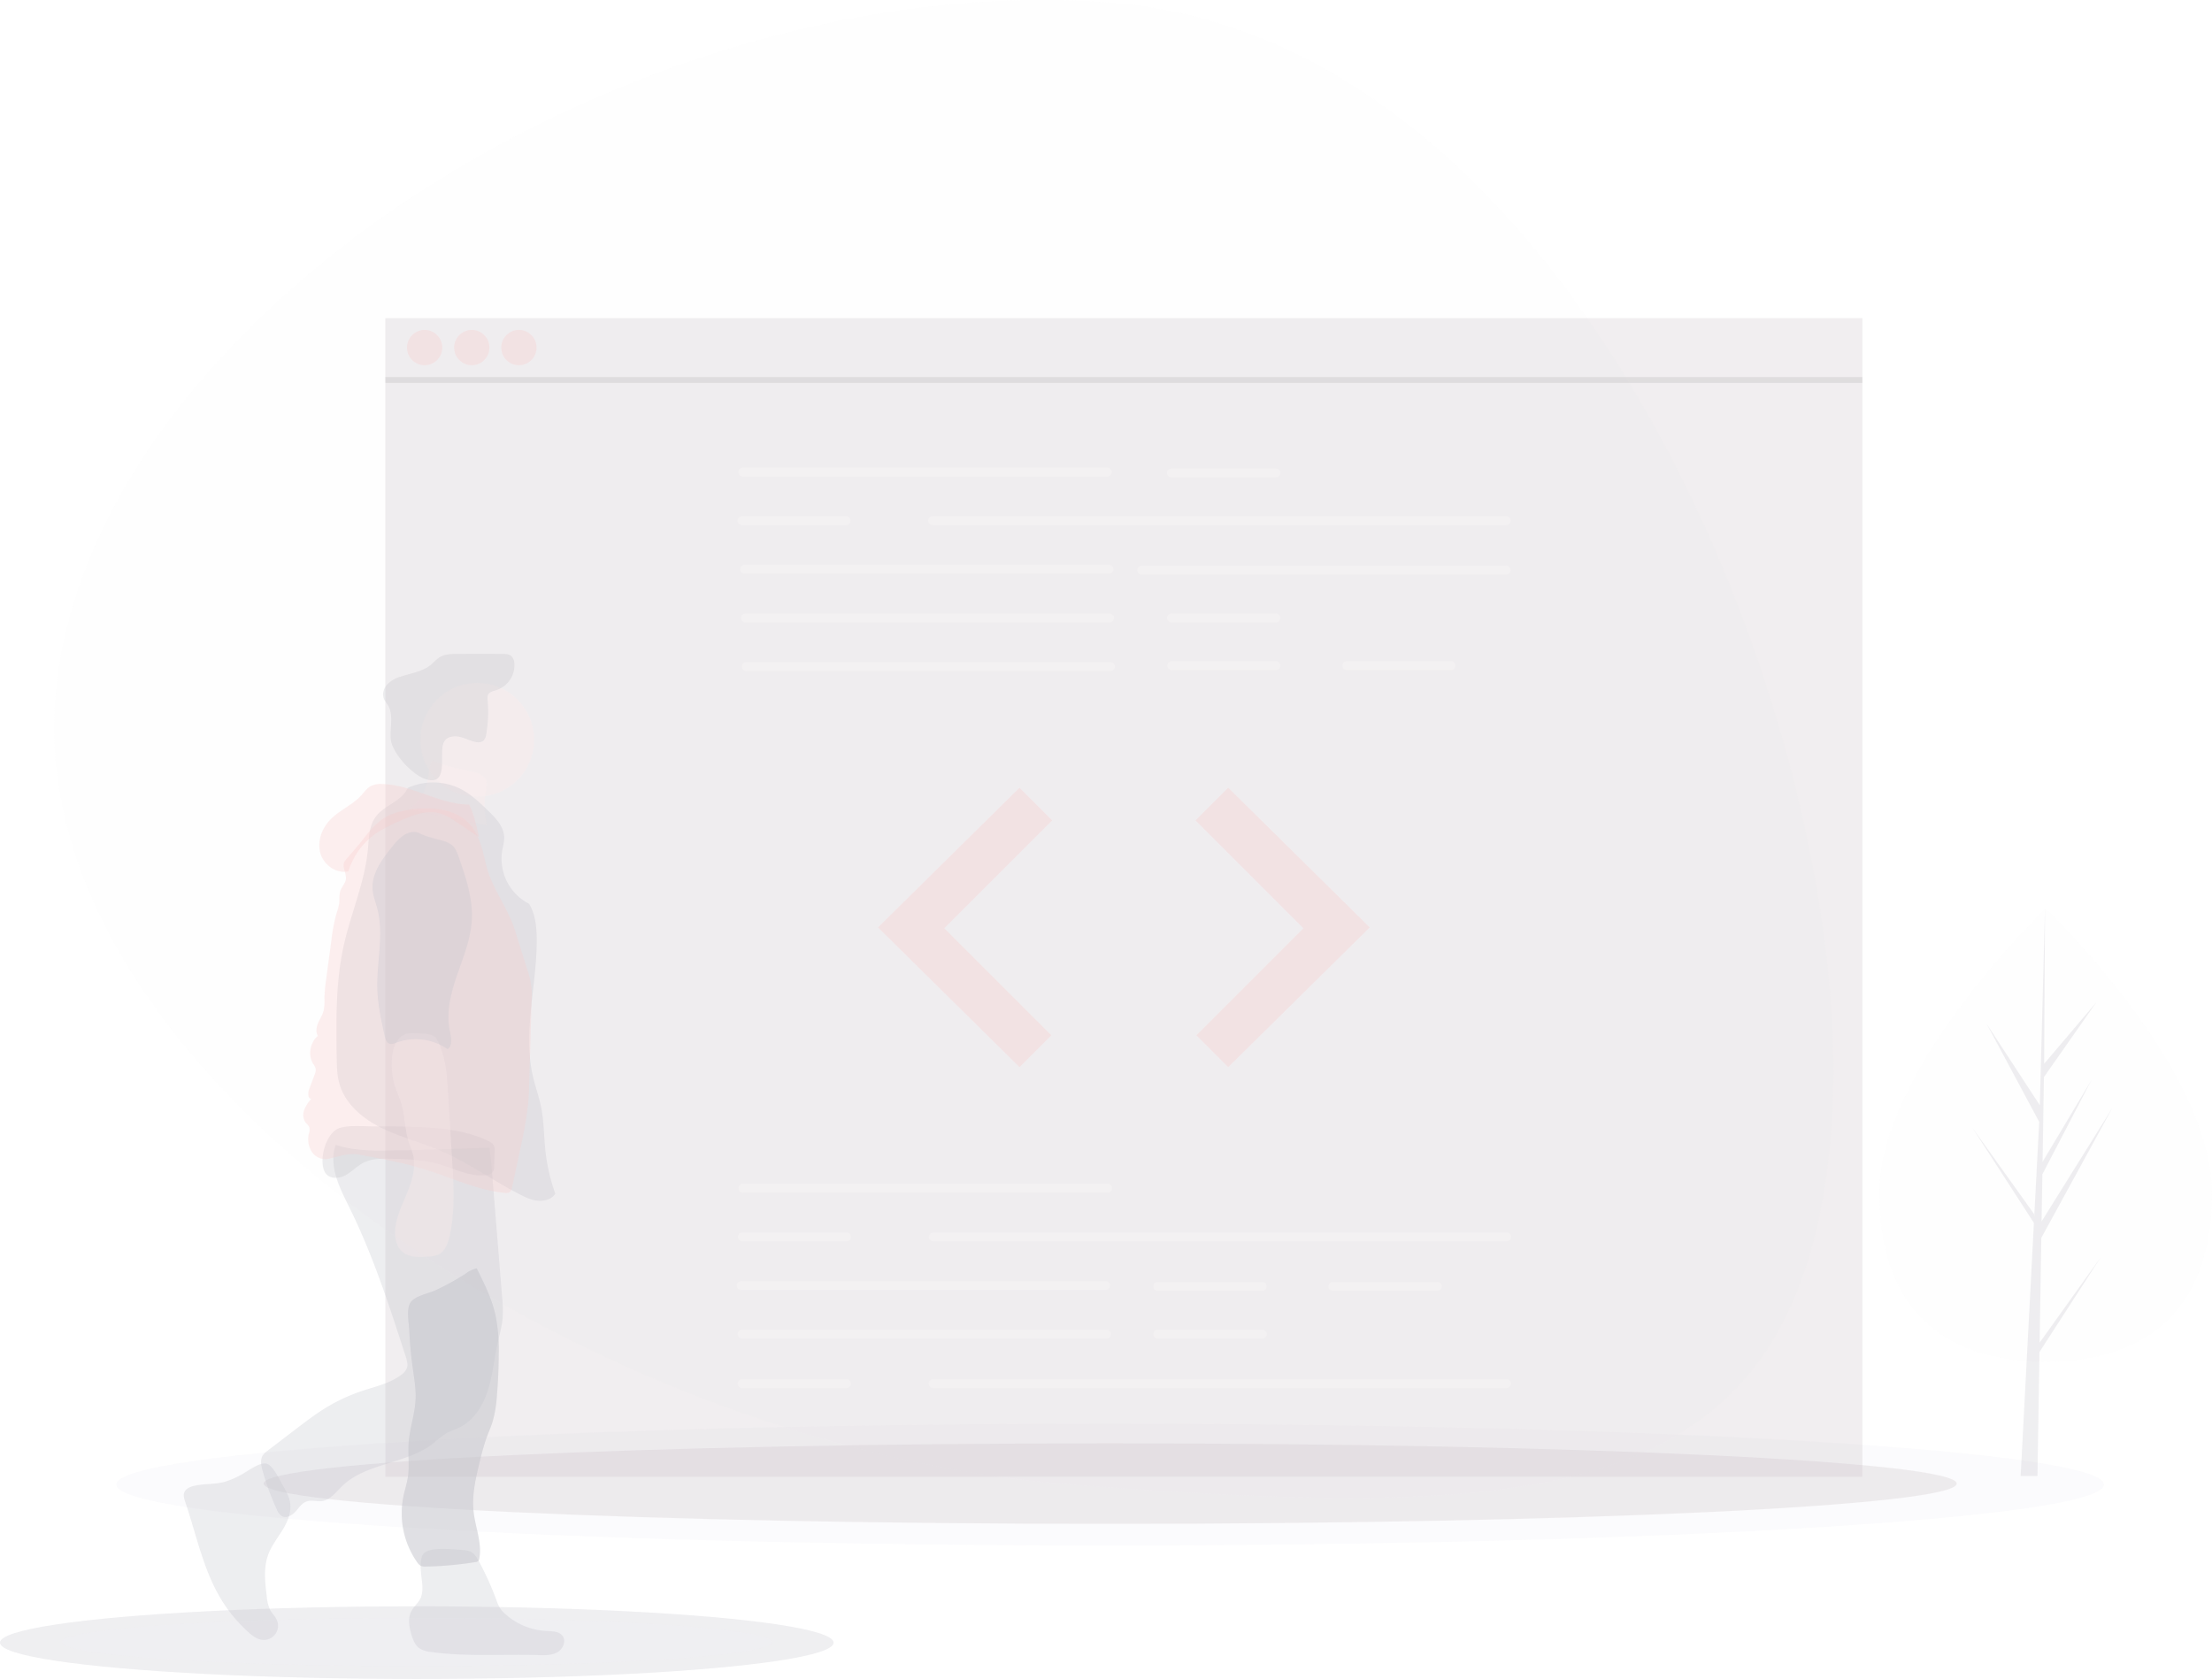<svg xmlns="http://www.w3.org/2000/svg" width="1126.197" height="855"><rect id="backgroundrect" width="100%" height="100%" x="0" y="0" fill="none" stroke="none"/><g class="currentLayer" style=""><title>Layer 1</title><g id="svg_1" class="selected" opacity="0.29"><path d="M544.865,755.938 C302.466,737.491 13.397,549.672 28.111,356.281 S322.797,-17.142 565.197,1.305 S947.128,381.167 932.411,574.558 S787.263,774.385 544.865,755.938 z" fill="#f2f2f2" id="svg_2" opacity="0.29"/><path d="M565.194,725 c279.456,0 506,13.879 506,31 S844.65,787 565.194,787 S59.194,773.121 59.194,756 S285.738,725 565.194,725 z" fill="#d0cde1" id="svg_3" opacity="0.29"/><path d="M565.194,735 C803.229,735 996.194,744.178 996.194,755.5 S803.229,776 565.194,776 S134.194,766.822 134.194,755.5 S327.159,735 565.194,735 z" fill="#53354a" opacity="0.29" id="svg_4"/><ellipse cx="212.194" cy="836.5" rx="212.194" ry="18.5" fill="#3f3d56" id="svg_5" opacity="0.29"/><path d="M212.194,823.968 c99.821,0 180.742,5.477 180.742,12.234 S312.015,848.436 212.194,848.436 S31.452,842.958 31.452,836.202 S112.373,823.968 212.194,823.968 z" fill="#d0cde1" opacity="0.29" id="svg_6"/><rect width="752" height="590" fill="#53354a" y="162" x="196.194" id="svg_7" opacity="0.29"/><path d="M563.638,242.629 H378.121 a2.251,2.251 0 0 1 0,-4.5 H563.638 a2.251,2.251 0 1 1 0,4.5 z" fill="#f2f2f2" id="svg_8" opacity="0.29"/><path d="M766.717,267.395 H474.932 a2.251,2.251 0 1 1 0,-4.5 H766.717 a2.251,2.251 0 1 1 0,4.5 z" fill="#f2f2f2" id="svg_9" opacity="0.29"/><path d="M564.539,292.161 H379.021 a2.251,2.251 0 0 1 0,-4.5 H564.539 a2.251,2.251 0 1 1 0,4.5 z" fill="#f2f2f2" id="svg_10" opacity="0.29"/><path d="M766.717,292.611 H581.197 a2.251,2.251 0 0 1 0,-4.5 H766.717 a2.251,2.251 0 1 1 0,4.5 z" fill="#f2f2f2" id="svg_11" opacity="0.29"/><path d="M564.989,316.926 H379.471 a2.251,2.251 0 0 1 0,-4.5 H564.989 a2.251,2.251 0 0 1 0,4.5 z" fill="#f2f2f2" id="svg_12" opacity="0.29"/><path d="M565.439,341.692 H379.922 a2.251,2.251 0 0 1 0,-4.5 H565.439 a2.251,2.251 0 0 1 0,4.5 z" fill="#f2f2f2" id="svg_13" opacity="0.29"/><path d="M649.643,243.079 H596.509 a2.251,2.251 0 1 1 0,-4.5 h53.134 a2.251,2.251 0 0 1 0,4.5 z" fill="#f2f2f2" id="svg_14" opacity="0.29"/><path d="M649.643,316.926 H596.509 a2.251,2.251 0 1 1 0,-4.5 h53.134 a2.251,2.251 0 0 1 0,4.5 z" fill="#f2f2f2" id="svg_15" opacity="0.29"/><path d="M649.643,341.242 H596.509 a2.251,2.251 0 0 1 0,-4.5 h53.134 a2.251,2.251 0 0 1 0,4.5 z" fill="#f2f2f2" id="svg_16" opacity="0.29"/><path d="M738.797,341.242 H685.666 a2.251,2.251 0 0 1 0,-4.5 H738.797 a2.251,2.251 0 0 1 0,4.5 z" fill="#f2f2f2" id="svg_17" opacity="0.29"/><path d="M430.804,267.395 H377.67 a2.251,2.251 0 0 1 0,-4.5 h53.134 a2.251,2.251 0 0 1 0,4.5 z" fill="#f2f2f2" id="svg_18" opacity="0.29"/><path d="M563.863,607.361 H378.346 a2.251,2.251 0 1 1 0,-4.5 H563.863 a2.251,2.251 0 1 1 0,4.5 z" fill="#f2f2f2" id="svg_19" opacity="0.29"/><path d="M562.963,656.892 H377.445 a2.251,2.251 0 1 1 0,-4.5 H562.963 a2.251,2.251 0 0 1 0,4.5 z" fill="#f2f2f2" id="svg_20" opacity="0.29"/><path d="M563.413,681.658 H377.897 a2.251,2.251 0 1 1 0,-4.5 H563.413 a2.251,2.251 0 0 1 0,4.5 z" fill="#f2f2f2" id="svg_21" opacity="0.29"/><path d="M642.663,657.342 H589.53 a2.251,2.251 0 1 1 0,-4.5 h53.134 a2.251,2.251 0 0 1 0,4.5 z" fill="#f2f2f2" id="svg_22" opacity="0.29"/><path d="M642.663,681.658 H589.53 a2.251,2.251 0 1 1 0,-4.5 h53.134 a2.251,2.251 0 1 1 0,4.5 z" fill="#f2f2f2" id="svg_23" opacity="0.29"/><path d="M731.82,657.342 H678.686 a2.251,2.251 0 1 1 0,-4.5 h53.134 a2.251,2.251 0 0 1 0,4.5 z" fill="#f2f2f2" id="svg_24" opacity="0.29"/><path d="M766.942,632.126 H475.157 a2.251,2.251 0 0 1 0,-4.5 H766.942 a2.251,2.251 0 1 1 0,4.5 z" fill="#f2f2f2" id="svg_25" opacity="0.29"/><path d="M431.029,632.126 H377.897 a2.251,2.251 0 0 1 0,-4.5 h53.134 a2.251,2.251 0 0 1 0,4.5 z" fill="#f2f2f2" id="svg_26" opacity="0.29"/><path d="M766.942,706.874 H475.157 a2.251,2.251 0 1 1 0,-4.5 H766.942 a2.251,2.251 0 1 1 0,4.5 z" fill="#f2f2f2" id="svg_27" opacity="0.29"/><path d="M431.029,706.874 H377.897 a2.251,2.251 0 1 1 0,-4.5 h53.134 a2.251,2.251 0 0 1 0,4.5 z" fill="#f2f2f2" id="svg_28" opacity="0.29"/><path d="M519.06,401.13l-72.046,71.145L519.06,543.42l16.21-16.21-54.484-54.485L535.72,417.79Z" fill="#e84545" id="svg_29" opacity="0.29"/><path d="M625.327,401.13l72.046,71.145L625.327,543.42l-16.21-16.21L663.6,472.725,608.667,417.79Z" fill="#e84545" id="svg_30" opacity="0.29"/><circle cx="216.194" cy="177" r="9" fill="#e84545" id="svg_31" opacity="0.29"/><circle cx="240.194" cy="177" r="9" fill="#e84545" id="svg_32" opacity="0.29"/><circle cx="264.194" cy="177" r="9" fill="#e84545" id="svg_33" opacity="0.29"/><rect width="752" height="3" opacity="0.29" y="192" x="196.194" id="svg_34"/><path d="M1126.197,607.454 c0,63.771 -37.911,86.038 -84.676,86.038 s-84.676,-22.266 -84.676,-86.038 s84.676,-144.9 84.676,-144.9 S1126.197,543.682 1126.197,607.454 z" fill="#f2f2f2" id="svg_35" opacity="0.29"/><path d="M1038.43,683.736l.87-53.371,36.09-66.027-35.95,57.655.39-24,24.87-47.769-24.77,41.419h0l.7-43.161,26.64-38.031L1040.74,541.7l.44-79.141-2.75,104.769.22-4.322-27.08-41.451,26.65,49.748-2.53,48.2-.07-1.28L1004.4,574.6l31.12,48.141-.31,6.028-.06.091.03.495-6.4,122.3h8.55l1.02-63.168,31.05-48.024Z" fill="#3f3d56" id="svg_36" opacity="0.29"/><path d="M122.622,751.091 a43.127,43.127 0 0 1 -8.178,3.5 c-5.079,1.387 -10.507,0.878 -15.637,2.063 c-2.1,0.485 -4.386,1.5 -5.054,3.549 c-0.49,1.5 0.043,3.127 0.553,4.623 c5.669,16.62 9.085,34.266 18.125,49.32 a74.641,74.641 0 0 0 13.993,16.988 c2.055,1.852 4.384,3.664 7.135,3.955 a7.248,7.248 0 0 0 7.371,-10.182 c-0.811,-1.8 -2.317,-3.2 -3.289,-4.916 a18.757,18.757 0 0 1 -1.819,-6.991 c-0.893,-7.108 -1.753,-14.538 0.709,-21.265 c1.652,-4.512 4.682,-8.359 7.206,-12.448 s4.622,-8.772 4.06,-13.544 c-0.383,-3.257 -1.972,-6.237 -3.65,-9.054 s-5,-10.408 -8.383,-11.35 C132.257,744.364 125.68,749.524 122.622,751.091 z" fill="#2b2e4a" id="svg_37" opacity="0.29"/><path d="M215.057,808.5 a14.019,14.019 0 0 1 -0.663,4.745 c-1.058,2.793 -3.681,4.706 -5.036,7.367 c-1.885,3.7 -1.031,8.174 0.218,12.135 c0.783,2.483 1.81,5.067 3.912,6.6 a12.894,12.894 0 0 0 5.954,1.907 c18.036,2.5 36.358,1.064 54.559,1.587 c3.317,0.1 6.829,0.211 9.725,-1.41 s4.686,-5.7 2.717,-8.368 c-1.769,-2.4 -5.265,-2.376 -8.242,-2.518 a33.912,33.912 0 0 1 -20.913,-8.615 a15.111,15.111 0 0 1 -2.933,-3.377 a20.75,20.75 0 0 1 -1.534,-3.518 a156.8,156.8 0 0 0 -9.084,-20.119 c-0.979,-1.815 -2.087,-3.7 -3.906,-4.676 a10.322,10.322 0 0 0 -4.239,-0.926 c-4.536,-0.294 -16.283,-1.838 -19.791,1.69 C212.558,794.268 215.129,804.36 215.057,808.5 z" fill="#2b2e4a" id="svg_38" opacity="0.29"/><circle cx="242.971" cy="376.72" r="28.975" fill="#fbbebe" id="svg_39" opacity="0.29"/><path d="M216.806,400.646 c-1.723,4.614 -4.647,8.947 -8.9,11.43 l40.075,8.175 a42.453,42.453 0 0 1 -0.562,-17.869 a10.3,10.3 0 0 0 0.24,-4.409 c-0.754,-2.907 -4.026,-4.307 -6.955,-4.974 c-7.314,-1.667 -13.782,-2.561 -20.579,-5.792 C218.047,390.763 218.338,396.545 216.806,400.646 z" fill="#fbbebe" id="svg_40" opacity="0.29"/><path d="M207.571,401.227 a31.338,31.338 0 0 1 27.313,0.714 c5.138,2.707 9.392,6.794 13.572,10.827 c3.853,3.717 7.962,7.972 8.236,13.319 c0.132,2.59 -0.676,5.123 -1.084,7.684 a25.766,25.766 0 0 0 13.78,26.469 c3.184,5.3 3.841,11.729 3.889,17.914 c0.185,23.436 -7.209,47.161 -1.93,70 c1.239,5.361 3.162,10.554 4.232,15.951 c1.387,6.991 1.318,14.18 2.044,21.27 a95.266,95.266 0 0 0 5.113,22.5 c-1.744,2.774 -5.374,3.837 -8.642,3.613 s-6.325,-1.643 -9.242,-3.136 c-14.123,-7.227 -27.059,-16.757 -41.687,-22.9 c-9.678,-4.064 -19.988,-6.595 -29.376,-11.288 s-18.12,-12.142 -20.99,-22.238 c-1.241,-4.365 -1.318,-8.965 -1.385,-13.5 c-0.285,-19.114 -0.55,-38.436 3.61,-57.094 c3.669,-16.454 10.742,-32.194 12.284,-48.981 c0.5,-5.464 0.513,-11.314 3.566,-15.873 C195.188,410.02 204.506,408.351 207.571,401.227 z" fill="#2b2e4a" id="svg_41" opacity="0.29"/><path d="M226.492,377.129 c1.707,-2.227 5,-2.531 7.728,-1.872 s5.243,2.064 8,2.6 a4.675,4.675 0 0 0 3.743,-0.526 a5.444,5.444 0 0 0 1.615,-3.57 a68.163,68.163 0 0 0 0.671,-17.38 a5.146,5.146 0 0 1 0.159,-2.437 c0.682,-1.643 2.763,-2.035 4.462,-2.562 a13.316,13.316 0 0 0 9.013,-13.633 a5.421,5.421 0 0 0 -1.657,-3.741 c-1.175,-0.958 -2.82,-1.016 -4.336,-1.029 q-11.683,-0.094 -23.367,0.006 c-2.883,0.025 -5.91,0.1 -8.409,1.533 c-1.848,1.063 -3.222,2.773 -4.88,4.112 c-4.326,3.491 -10.178,4.2 -15.441,5.991 a15.308,15.308 0 0 0 -6.768,4.036 c-1.75,2 -2.592,4.973 -1.493,7.393 a26.253,26.253 0 0 0 1.887,2.9 c3.1,4.964 1.038,11.4 1.5,17.24 c0.579,7.288 11.365,19.112 18.679,20.836 C229.405,399.811 222.583,381.914 226.492,377.129 z" fill="#2f2e41" id="svg_42" opacity="0.29"/><path d="M210.135,696.683 c0.745,5.322 1.7,10.662 1.445,16.029 c-0.357,7.494 -3.059,14.714 -3.559,22.2 c-0.373,5.591 0.49,11.242 -0.287,16.791 c-0.5,3.553 -1.656,6.979 -2.373,10.494 a43.4,43.4 0 0 0 6.973,33.265 a5.447,5.447 0 0 0 2.023,1.961 a5.714,5.714 0 0 0 2.508,0.332 a179.964,179.964 0 0 0 25.17,-2.288 a2.414,2.414 0 0 0 1.616,-0.713 a2.266,2.266 0 0 0 0.351,-0.954 c1.544,-7.936 -1.977,-15.893 -2.872,-23.928 c-0.956,-8.58 1.1,-17.177 3.146,-25.565 a113.546,113.546 0 0 1 3.467,-12.228 c0.988,-2.7 2.181,-5.321 3.037,-8.063 a61.463,61.463 0 0 0 2.2,-13.2 q0.892,-10.575 0.945,-21.2 a88.958,88.958 0 0 0 -1.665,-20.01 c-1.878,-8.338 -5.724,-16.081 -9.536,-23.73 a15.028,15.028 0 0 0 -5.618,2.67 a125.378,125.378 0 0 1 -15.35,8.481 c-3.567,1.657 -10.522,2.833 -12.786,6.286 c-2.232,3.4 -0.792,10.351 -0.621,14.106 Q208.791,687.084 210.135,696.683 z" fill="#2f2e41" id="svg_43" opacity="0.29"/><path d="M210.135,696.683 c0.745,5.322 1.7,10.662 1.445,16.029 c-0.357,7.494 -3.059,14.714 -3.559,22.2 c-0.373,5.591 0.49,11.242 -0.287,16.791 c-0.5,3.553 -1.656,6.979 -2.373,10.494 a43.4,43.4 0 0 0 6.973,33.265 a5.447,5.447 0 0 0 2.023,1.961 a5.714,5.714 0 0 0 2.508,0.332 a179.964,179.964 0 0 0 25.17,-2.288 a2.414,2.414 0 0 0 1.616,-0.713 a2.266,2.266 0 0 0 0.351,-0.954 c1.544,-7.936 -1.977,-15.893 -2.872,-23.928 c-0.956,-8.58 1.1,-17.177 3.146,-25.565 a113.546,113.546 0 0 1 3.467,-12.228 c0.988,-2.7 2.181,-5.321 3.037,-8.063 a61.463,61.463 0 0 0 2.2,-13.2 q0.892,-10.575 0.945,-21.2 a88.958,88.958 0 0 0 -1.665,-20.01 c-1.878,-8.338 -5.724,-16.081 -9.536,-23.73 a15.028,15.028 0 0 0 -5.618,2.67 a125.378,125.378 0 0 1 -15.35,8.481 c-3.567,1.657 -10.522,2.833 -12.786,6.286 c-2.232,3.4 -0.792,10.351 -0.621,14.106 Q208.791,687.084 210.135,696.683 z" fill="#2b2e4a" opacity="0.29" id="svg_44"/><path d="M170.961,583.018 c-3.848,10.359 1.808,21.554 6.722,31.452 c12.106,24.386 20.513,50.407 28.874,76.317 c0.626,1.941 1.252,4.058 0.554,5.974 a7.825,7.825 0 0 1 -2.822,3.347 c-5.766,4.379 -13.107,5.939 -19.975,8.23 a90.18,90.18 0 0 0 -18.943,8.88 c-4.977,3.084 -9.639,6.644 -14.292,10.2 l-14.812,11.313 a9.9,9.9 0 0 0 -2.476,2.4 c-1.429,2.241 -0.843,5.167 -0.132,7.728 a131.434,131.434 0 0 0 7.252,19.792 a6.911,6.911 0 0 0 2.63,3.447 c2.312,1.242 5.14,-0.405 6.905,-2.347 s3.292,-4.359 5.781,-5.193 s5.222,0.176 7.818,-0.189 c4.2,-0.589 6.986,-4.457 10.013,-7.427 c12.365,-12.131 33.01,-11.251 46.612,-21.977 a59.224,59.224 0 0 1 6.231,-4.868 c2.3,-1.359 4.907,-2.105 7.293,-3.307 c7.257,-3.654 11.819,-11.208 14.262,-18.957 s3.141,-15.928 4.9,-23.86 c0.908,-4.1 2.1,-8.158 2.507,-12.339 a66.093,66.093 0 0 0 -0.253,-11.666 L250.697,599.248 c-0.4,-4.943 -0.8,-9.892 -1.576,-14.791 c-14.577,0.521 -29.143,1.108 -43.728,1.28 C193.797,585.874 181.973,586.686 170.961,583.018 z" fill="#2b2e4a" id="svg_45" opacity="0.29"/><path d="M165.603,597.221 c1.977,3.18 6.79,3.114 10.1,1.371 s5.889,-4.673 9.211,-6.4 c4.464,-2.323 9.746,-2.235 14.776,-2.093 c7.964,0.225 16.025,0.464 23.687,2.647 c7.925,2.257 15.64,6.6 23.834,5.736 c1.426,-0.151 2.985,-0.56 3.761,-1.766 a5.544,5.544 0 0 0 0.62,-2.836 l0.268,-7.159 a6.464,6.464 0 0 0 -0.57,-3.625 a6.082,6.082 0 0 0 -2.716,-2.079 c-11.663,-5.646 -24.965,-6.7 -37.915,-7.141 q-9.875,-0.338 -19.758,-0.278 c-5.591,0.034 -12.3,-0.775 -17.739,0.719 C165.871,576.32 161.897,591.269 165.603,597.221 z" fill="#2f2e41" id="svg_46" opacity="0.29"/><path d="M238.839,409.726 c-15.282,-0.135 -29.131,-10.223 -44.412,-10.468 a11.515,11.515 0 0 0 -5.393,0.93 c-2.129,1.073 -3.529,3.147 -5.147,4.9 c-4.518,4.893 -11.061,7.505 -15.7,12.281 c-4.352,4.478 -6.773,11.15 -5.055,17.153 s8.2,10.608 14.279,9.165 a36.8,36.8 0 0 1 14.338,-19.48 a72.888,72.888 0 0 1 11.205,-5.882 c6.868,-3.112 14.548,-6.283 21.718,-3.95 a30.639,30.639 0 0 1 7.409,4.04 l11.954,8.03 C242.64,420.95 241.387,414.788 238.839,409.726 z" fill="#e84545" id="svg_47" opacity="0.29"/><path d="M175.649,438.374 c-2.029,2.532 0.894,6.2 0.447,9.413 c-0.3,2.135 -2.054,3.765 -2.786,5.793 c-0.758,2.1 -0.356,4.427 -0.643,6.641 a28.489,28.489 0 0 1 -1.275,4.73 a84.974,84.974 0 0 0 -2.686,14.026 l-2.675,19.976 a75.678,75.678 0 0 0 -0.846,9.078 a27.107,27.107 0 0 1 -0.452,6.787 c-0.592,2.183 -1.9,4.093 -2.786,6.176 s-1.291,4.6 -0.1,6.524 c-3.991,3.325 -5.178,9.854 -2.387,14.235 a7.9,7.9 0 0 1 1.23,2.265 a5.82,5.82 0 0 1 -0.542,3.34 l-2.7,7.207 c-0.692,1.845 -0.911,4.653 1.014,5.074 a17,17 0 0 0 -3.651,5.767 a6.866,6.866 0 0 0 0.972,6.506 a8.289,8.289 0 0 1 1.694,2.056 a5.473,5.473 0 0 1 -0.2,3.243 a11.906,11.906 0 0 0 1.473,9.333 a8.372,8.372 0 0 0 8.418,3.609 c5.41,-1.22 10.272,-3.147 15.728,-2.146 c11.746,2.155 23.53,4.32 34.906,7.952 c12.984,4.145 25.556,10.224 39.126,11.5 a3.8,3.8 0 0 0 2.617,-0.407 a3.93,3.93 0 0 0 1.21,-2.488 L264.947,584.9 a202.375,202.375 0 0 0 3.855,-22.028 c0.477,-4.781 0.613,-9.589 0.749,-14.392 l1.081,-38.231 a38.2,38.2 0 0 0 -2.2,-16.62 l-6.217,-19.848 c-3.548,-11.327 -11.688,-21.371 -14.586,-32.882 c-1.834,-7.285 -3.189,-15.1 -8.108,-20.781 c-7.012,-8.095 -19.145,-9.354 -29.764,-7.962 c-4.8,0.629 -9.636,1.714 -13.785,4.2 c-4.8,2.877 -8.333,7.409 -11.753,11.836 C181.397,431.843 178.533,434.776 175.649,438.374 z" fill="#e84545" id="svg_48" opacity="0.29"/><path d="M200.444,550.823 c0.875,3.773 2.712,7.251 3.837,10.957 c1.884,6.209 1.724,12.9 3.605,19.105 c0.789,2.606 1.933,5.109 2.5,7.773 c1.321,6.211 -0.608,12.636 -3,18.516 s-5.313,11.678 -6.091,17.98 c-0.548,4.438 0.239,9.45 3.66,12.331 c3.552,2.99 8.713,2.788 13.339,2.39 a14.016,14.016 0 0 0 4.841,-1.008 c3.538,-1.674 5.028,-5.86 5.855,-9.685 c2.771,-12.819 1.98,-26.106 1.174,-39.2 l-2.106,-34.234 c-0.405,-6.591 -0.84,-13.318 -2.871,-19.646 c-0.739,-2.3 -2.026,-6.954 -4.129,-8.424 c-2.083,-1.456 -8.03,-1.521 -10.609,-1.642 C198.348,525.47 198.484,542.356 200.444,550.823 z" fill="#fbbebe" id="svg_49" opacity="0.29"/><path d="M213.848,424.423 c-2.471,-1.294 -5.584,-0.736 -7.972,0.7 a24.568,24.568 0 0 0 -5.972,5.8 c-5.339,6.517 -10.991,13.995 -10.2,22.382 c0.3,3.145 1.5,6.121 2.317,9.172 c3.579,13.38 -0.379,27.53 0.075,41.373 c0.262,8 2,15.866 3.736,23.679 c0.354,1.594 0.92,3.44 2.463,3.977 c1.159,0.4 2.41,-0.115 3.557,-0.551 a28.371,28.371 0 0 1 25.964,3.273 c2.865,-1.529 1.791,-6.363 1.149,-9.546 c-1.908,-9.458 0.682,-19.214 3.828,-28.335 s6.911,-18.23 7.432,-27.865 c0.591,-10.916 -3.029,-21.571 -6.6,-31.9 c-0.779,-2.255 -1.631,-4.62 -3.439,-6.178 a13.666,13.666 0 0 0 -5.2,-2.377 C221.197,426.906 217.352,426.258 213.848,424.423 z" fill="#2b2e4a" id="svg_50" opacity="0.29"/></g></g></svg>